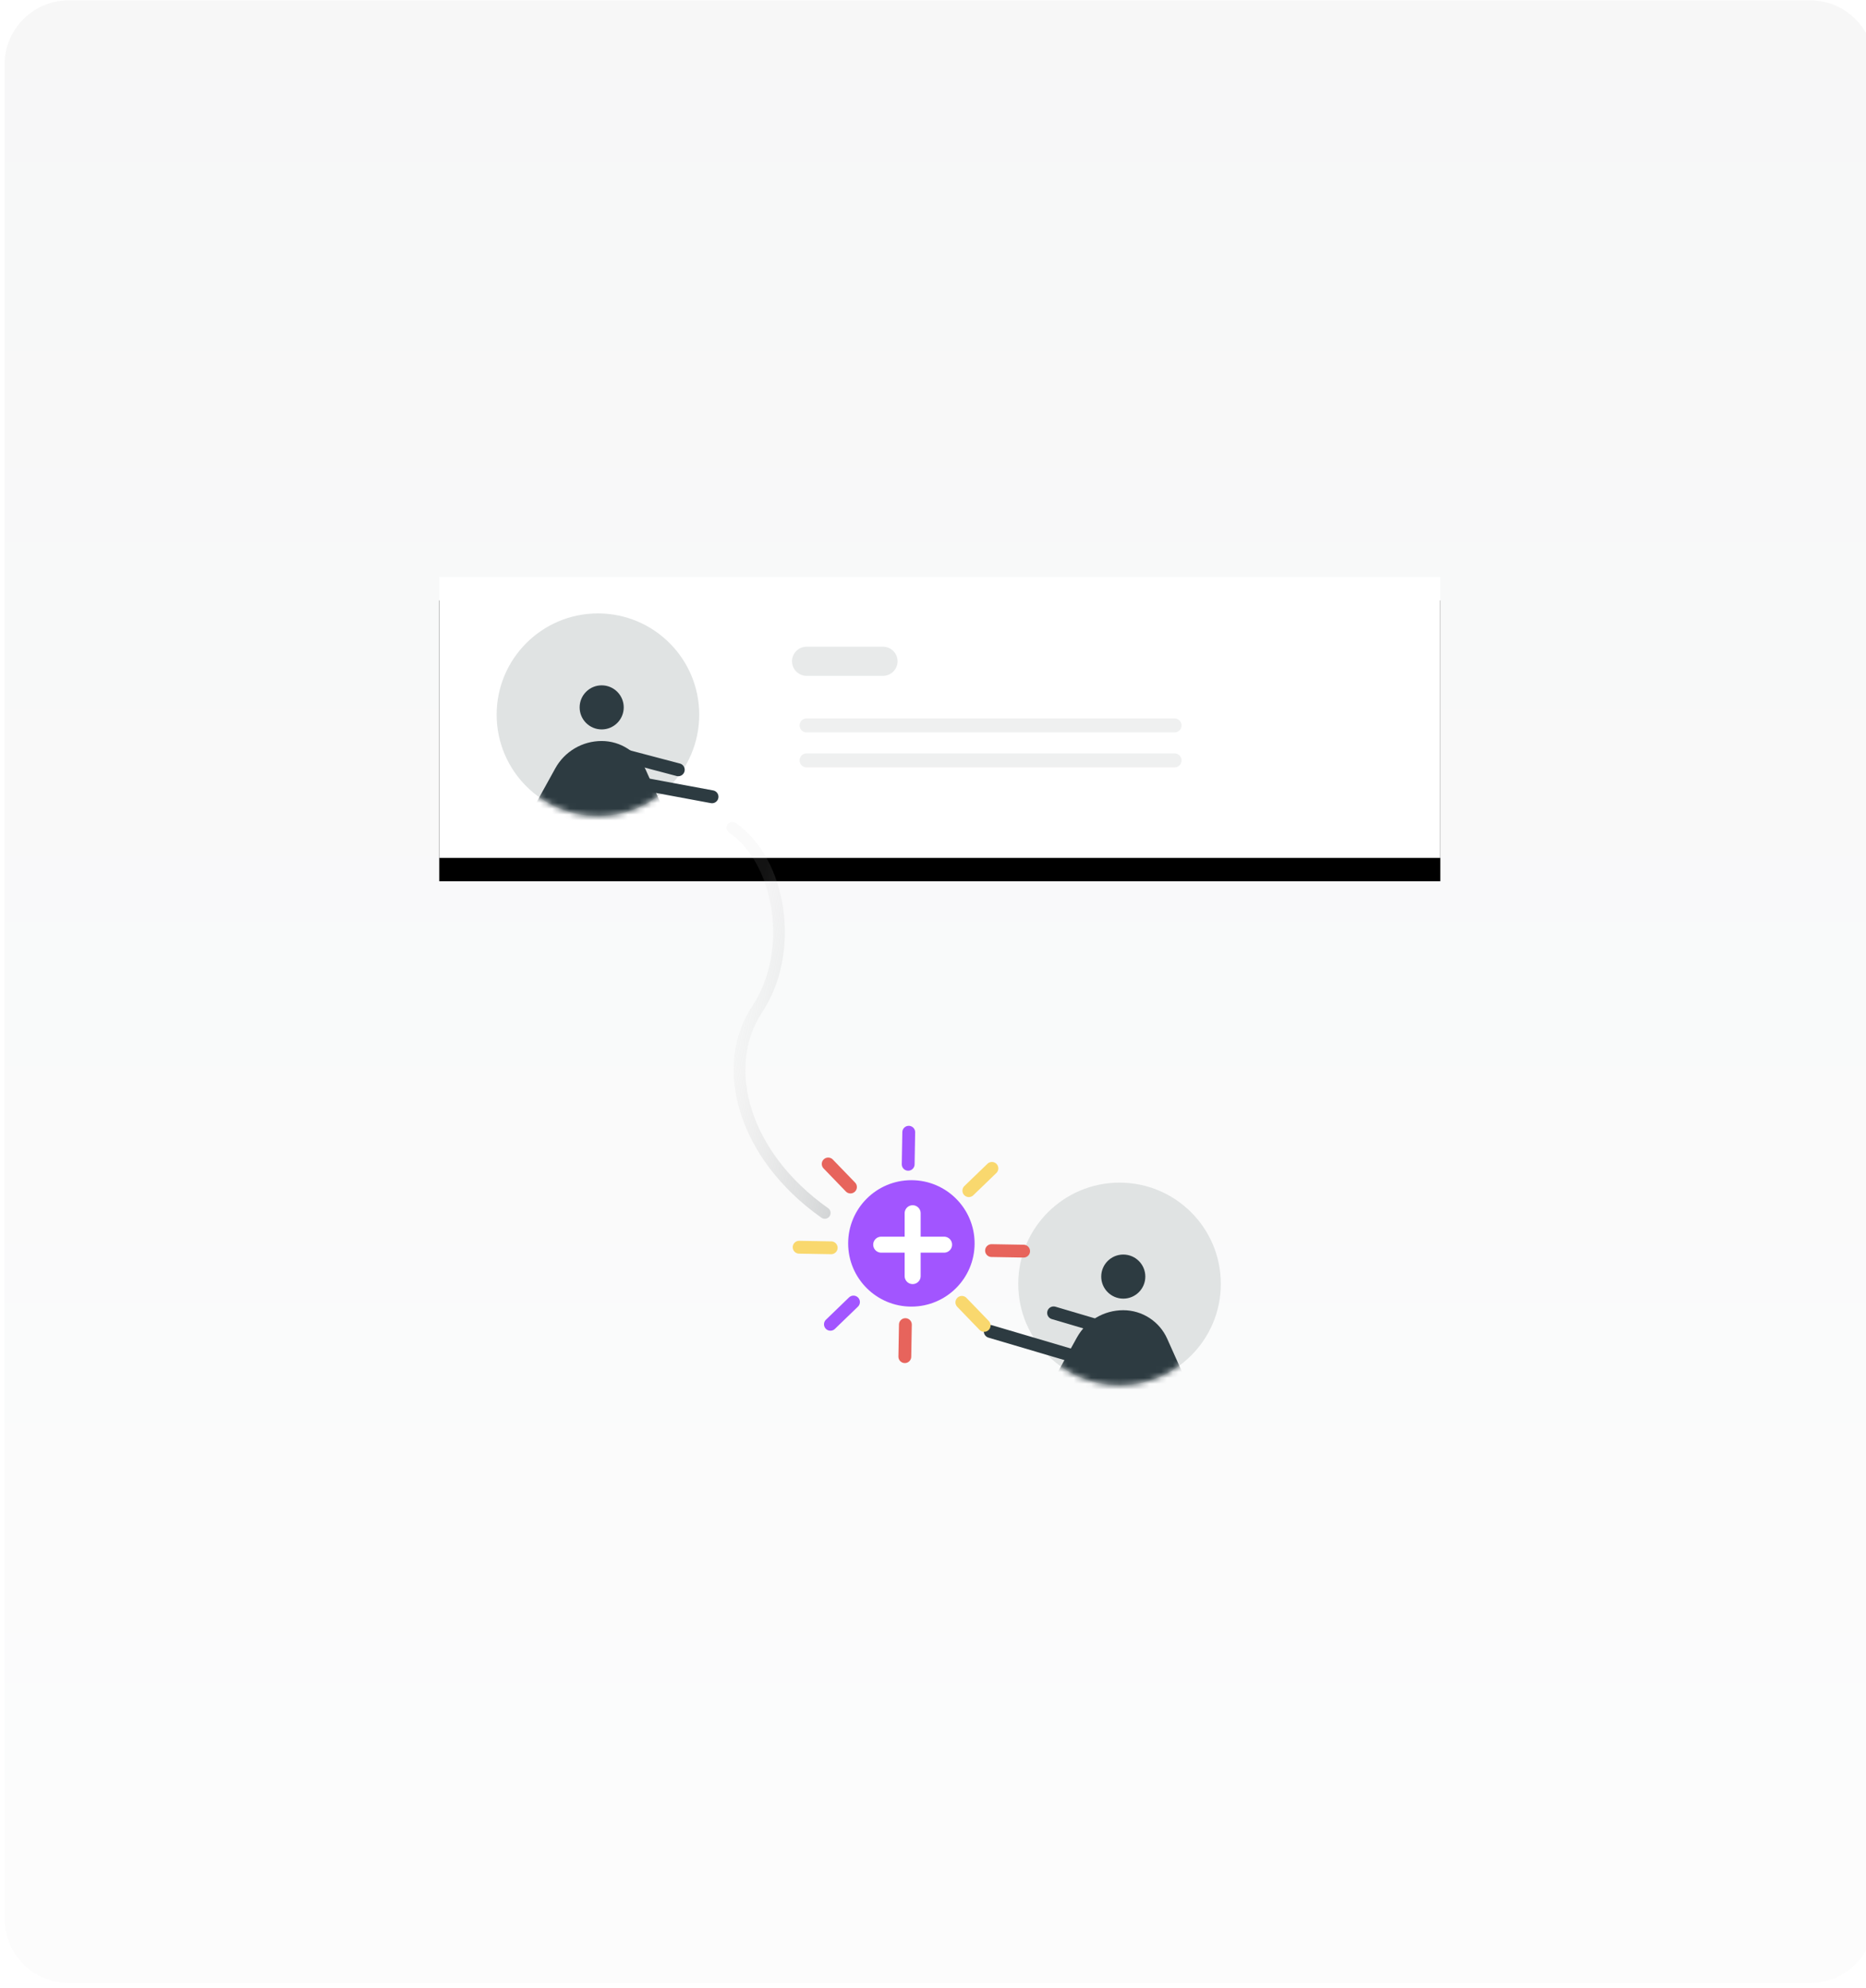 <?xml version="1.0" encoding="UTF-8"?>
<svg width="320px" height="341px" viewBox="0 0 320 341" version="1.1" xmlns="http://www.w3.org/2000/svg" xmlns:xlink="http://www.w3.org/1999/xlink">
    <!-- Generator: Sketch 52.3 (67297) - http://www.bohemiancoding.com/sketch -->
    <title>feature-collaboration</title>
    <desc>Created with Sketch.</desc>
    <defs>
        <linearGradient x1="50%" y1="0%" x2="50%" y2="100%" id="linearGradient-1">
            <stop stop-color="#0F1E24" offset="0%"></stop>
            <stop stop-color="#A3A9AC" offset="100%"></stop>
        </linearGradient>
        <polygon id="path-2" points="0.729 0.392 172.401 0.392 172.401 48.554 0.729 48.554"></polygon>
        <filter x="-18.6%" y="-58.1%" width="137.3%" height="232.9%" filterUnits="objectBoundingBox" id="filter-3">
            <feOffset dx="0" dy="4" in="SourceAlpha" result="shadowOffsetOuter1"></feOffset>
            <feGaussianBlur stdDeviation="10" in="shadowOffsetOuter1" result="shadowBlurOuter1"></feGaussianBlur>
            <feColorMatrix values="0 0 0 0 0   0 0 0 0 0   0 0 0 0 0  0 0 0 0.068 0" type="matrix" in="shadowBlurOuter1"></feColorMatrix>
        </filter>
        <circle id="path-4" cx="17.37" cy="17.37" r="17.37"></circle>
        <circle id="path-6" cx="17.37" cy="17.37" r="17.37"></circle>
        <linearGradient x1="50%" y1="0%" x2="229.739%" y2="124.737%" id="linearGradient-8">
            <stop stop-color="#C8C8C8" stop-opacity="0.129" offset="0%"></stop>
            <stop stop-color="#5D686D" offset="100%"></stop>
        </linearGradient>
    </defs>
    <g id="feature-collaboration" stroke="none" stroke-width="1" fill="none" fill-rule="evenodd">
        <path d="M11.787,0.056 L310.412,0.056 C316.487,0.056 321.412,4.981 321.412,11.056 L321.412,329.142 C321.412,335.218 316.487,340.142 310.412,340.142 L11.787,340.142 C5.712,340.142 0.787,335.218 0.787,329.142 L0.787,11.056 C0.787,4.981 5.712,0.056 11.787,0.056 Z" id="gradient-background" fill="url(#linearGradient-1)" opacity="0.037"></path>
        <g id="collaboration-minimal-ver" transform="translate(74.6, 98.599)">
            <g id="person">
                <g id="Rectangle-4">
                    <use fill="black" fill-opacity="1" filter="url(#filter-3)" xlink:href="#path-2"></use>
                    <use fill="#FFFFFF" fill-rule="evenodd" xlink:href="#path-2"></use>
                </g>
                <path d="M63.722,14.827 L76.823,14.827" id="Path-18" stroke="#E8EAEA" stroke-width="5" stroke-linecap="round"></path>
                <path d="M63.722,25.827 L126.823,25.827" id="Path-18" stroke="#EFF0F0" stroke-width="2.4" stroke-linecap="round"></path>
                <path d="M63.722,31.827 L126.823,31.827" id="Path-18" stroke="#EFF0F0" stroke-width="2.4" stroke-linecap="round"></path>
                <g transform="translate(10.572, 6.618)">
                    <mask id="mask-5" fill="white">
                        <use xlink:href="#path-4"></use>
                    </mask>
                    <use id="Oval" fill="#E0E3E3" opacity="0.763" transform="translate(17.37, 17.37) scale(-1, 1) translate(-17.37, -17.37) " xlink:href="#path-4"></use>
                    <g id="Group-67" mask="url(#mask-5)" fill="#2D3B41">
                        <g transform="translate(17.608, 23.757) scale(-1, 1) translate(-17.608, -23.757) translate(5.108, 11.757)">
                            <circle id="Oval-7" cx="12.098" cy="4.36" r="3.781"></circle>
                            <path d="M0.682,23.697 L4.568,15.012 C5.898,12.039 8.851,10.126 12.108,10.126 L12.108,10.126 C15.411,10.126 18.453,11.92 20.05,14.812 L24.96,23.697" id="Path-31"></path>
                        </g>
                    </g>
                </g>
                <path d="M31.835,35.155 L47.502,38.069" id="Path-35" stroke="#2D3B41" stroke-width="2.213" stroke-linecap="round"></path>
                <path d="M30.677,30.523 L41.712,33.437" id="Path-35" stroke="#2D3B41" stroke-width="2.213" stroke-linecap="round"></path>
            </g>
            <g id="person" transform="translate(95, 104)">
                <g transform="translate(5.02, 0.252)">
                    <mask id="mask-7" fill="white">
                        <use xlink:href="#path-6"></use>
                    </mask>
                    <use id="Oval" fill="#E0E3E3" opacity="0.763" xlink:href="#path-6"></use>
                    <g id="Group-67" mask="url(#mask-7)" fill="#2D3B41">
                        <g transform="translate(17.608, 23.757) scale(-1, 1) translate(-17.608, -23.757) translate(5.108, 11.757)">
                            <circle id="Oval-7" cx="12.098" cy="4.36" r="3.781"></circle>
                            <path d="M0.682,23.697 L4.568,15.012 C5.898,12.039 8.851,10.126 12.108,10.126 L12.108,10.126 C15.411,10.126 18.453,11.92 20.05,14.812 L24.96,23.697" id="Path-31"></path>
                        </g>
                    </g>
                </g>
                <path d="M0.031,26.579 L15.698,29.493" id="Path-35" stroke="#2D3B41" stroke-width="2.213" stroke-linecap="round" transform="translate(7.864, 28.036) scale(-1, 1) rotate(-27) translate(-7.864, -28.036) "></path>
                <path d="M10.893,23.397 L26.56,26.311" id="Path-35" stroke="#2D3B41" stroke-width="2.213" stroke-linecap="round" transform="translate(18.726, 24.854) scale(-1, 1) rotate(-27) translate(-18.726, -24.854) "></path>
            </g>
            <g id="Group-4" transform="translate(80.82, 114.541) rotate(46) translate(-80.82, -114.541) translate(61.32, 95.041)" stroke-linecap="round" stroke-width="2.2">
                <path d="M20.54,0.094 L20.54,5.594" id="Path-11" stroke="#F9D86E"></path>
                <path d="M20.54,33.094 L20.54,38.594" id="Path-11" stroke="#A255FF" fill="#D8D8D8"></path>
                <path d="M8.117,5.24 L8.117,10.74" id="Path-11" stroke="#A255FF" fill="#D8D8D8" transform="translate(8.117, 7.99) scale(-1, 1) rotate(45) translate(-8.117, -7.99) "></path>
                <path d="M31.452,28.575 L31.452,34.075" id="Path-11" stroke="#E7645C" transform="translate(31.452, 31.325) scale(-1, 1) rotate(45) translate(-31.452, -31.325) "></path>
                <path d="M32.583,5.24 L32.583,10.74" id="Path-11" stroke="#E7645C" transform="translate(32.583, 7.99) rotate(45) translate(-32.583, -7.99) "></path>
                <path d="M9.248,28.575 L9.248,34.075" id="Path-11" stroke="#F9D86E" transform="translate(9.248, 31.325) rotate(45) translate(-9.248, -31.325) "></path>
                <path d="M3.241,17.013 L3.241,22.513" id="Path-11" stroke="#E7645C" transform="translate(3.241, 19.763) rotate(-90) translate(-3.241, -19.763) "></path>
                <path d="M36.241,17.013 L36.241,22.513" id="Path-11" stroke="#F9D86E" transform="translate(36.241, 19.763) rotate(-90) translate(-36.241, -19.763) "></path>
            </g>
            <g id="add-button" transform="translate(70, 103)">
                <circle id="Oval-3" fill="#A255FF" cx="11.692" cy="11.674" r="10.842"></circle>
                <path d="M6.518,11.892 L17.301,11.892" id="Path-4" stroke="#FFFFFF" stroke-width="2.744" stroke-linecap="round" transform="translate(11.91, 11.892) rotate(90) translate(-11.91, -11.892) "></path>
                <path d="M6.518,11.892 L17.301,11.892" id="Path-4" stroke="#FFFFFF" stroke-width="2.744" stroke-linecap="round"></path>
            </g>
            <path d="M50.989,43.383 C59.373,49.15 61.787,64.659 55.263,74.486 C48.739,84.314 52.763,99.505 66.84,109.451" id="Path-2" stroke="url(#linearGradient-8)" stroke-width="2" opacity="0.728" stroke-linecap="round"></path>
        </g>
    </g>
</svg>